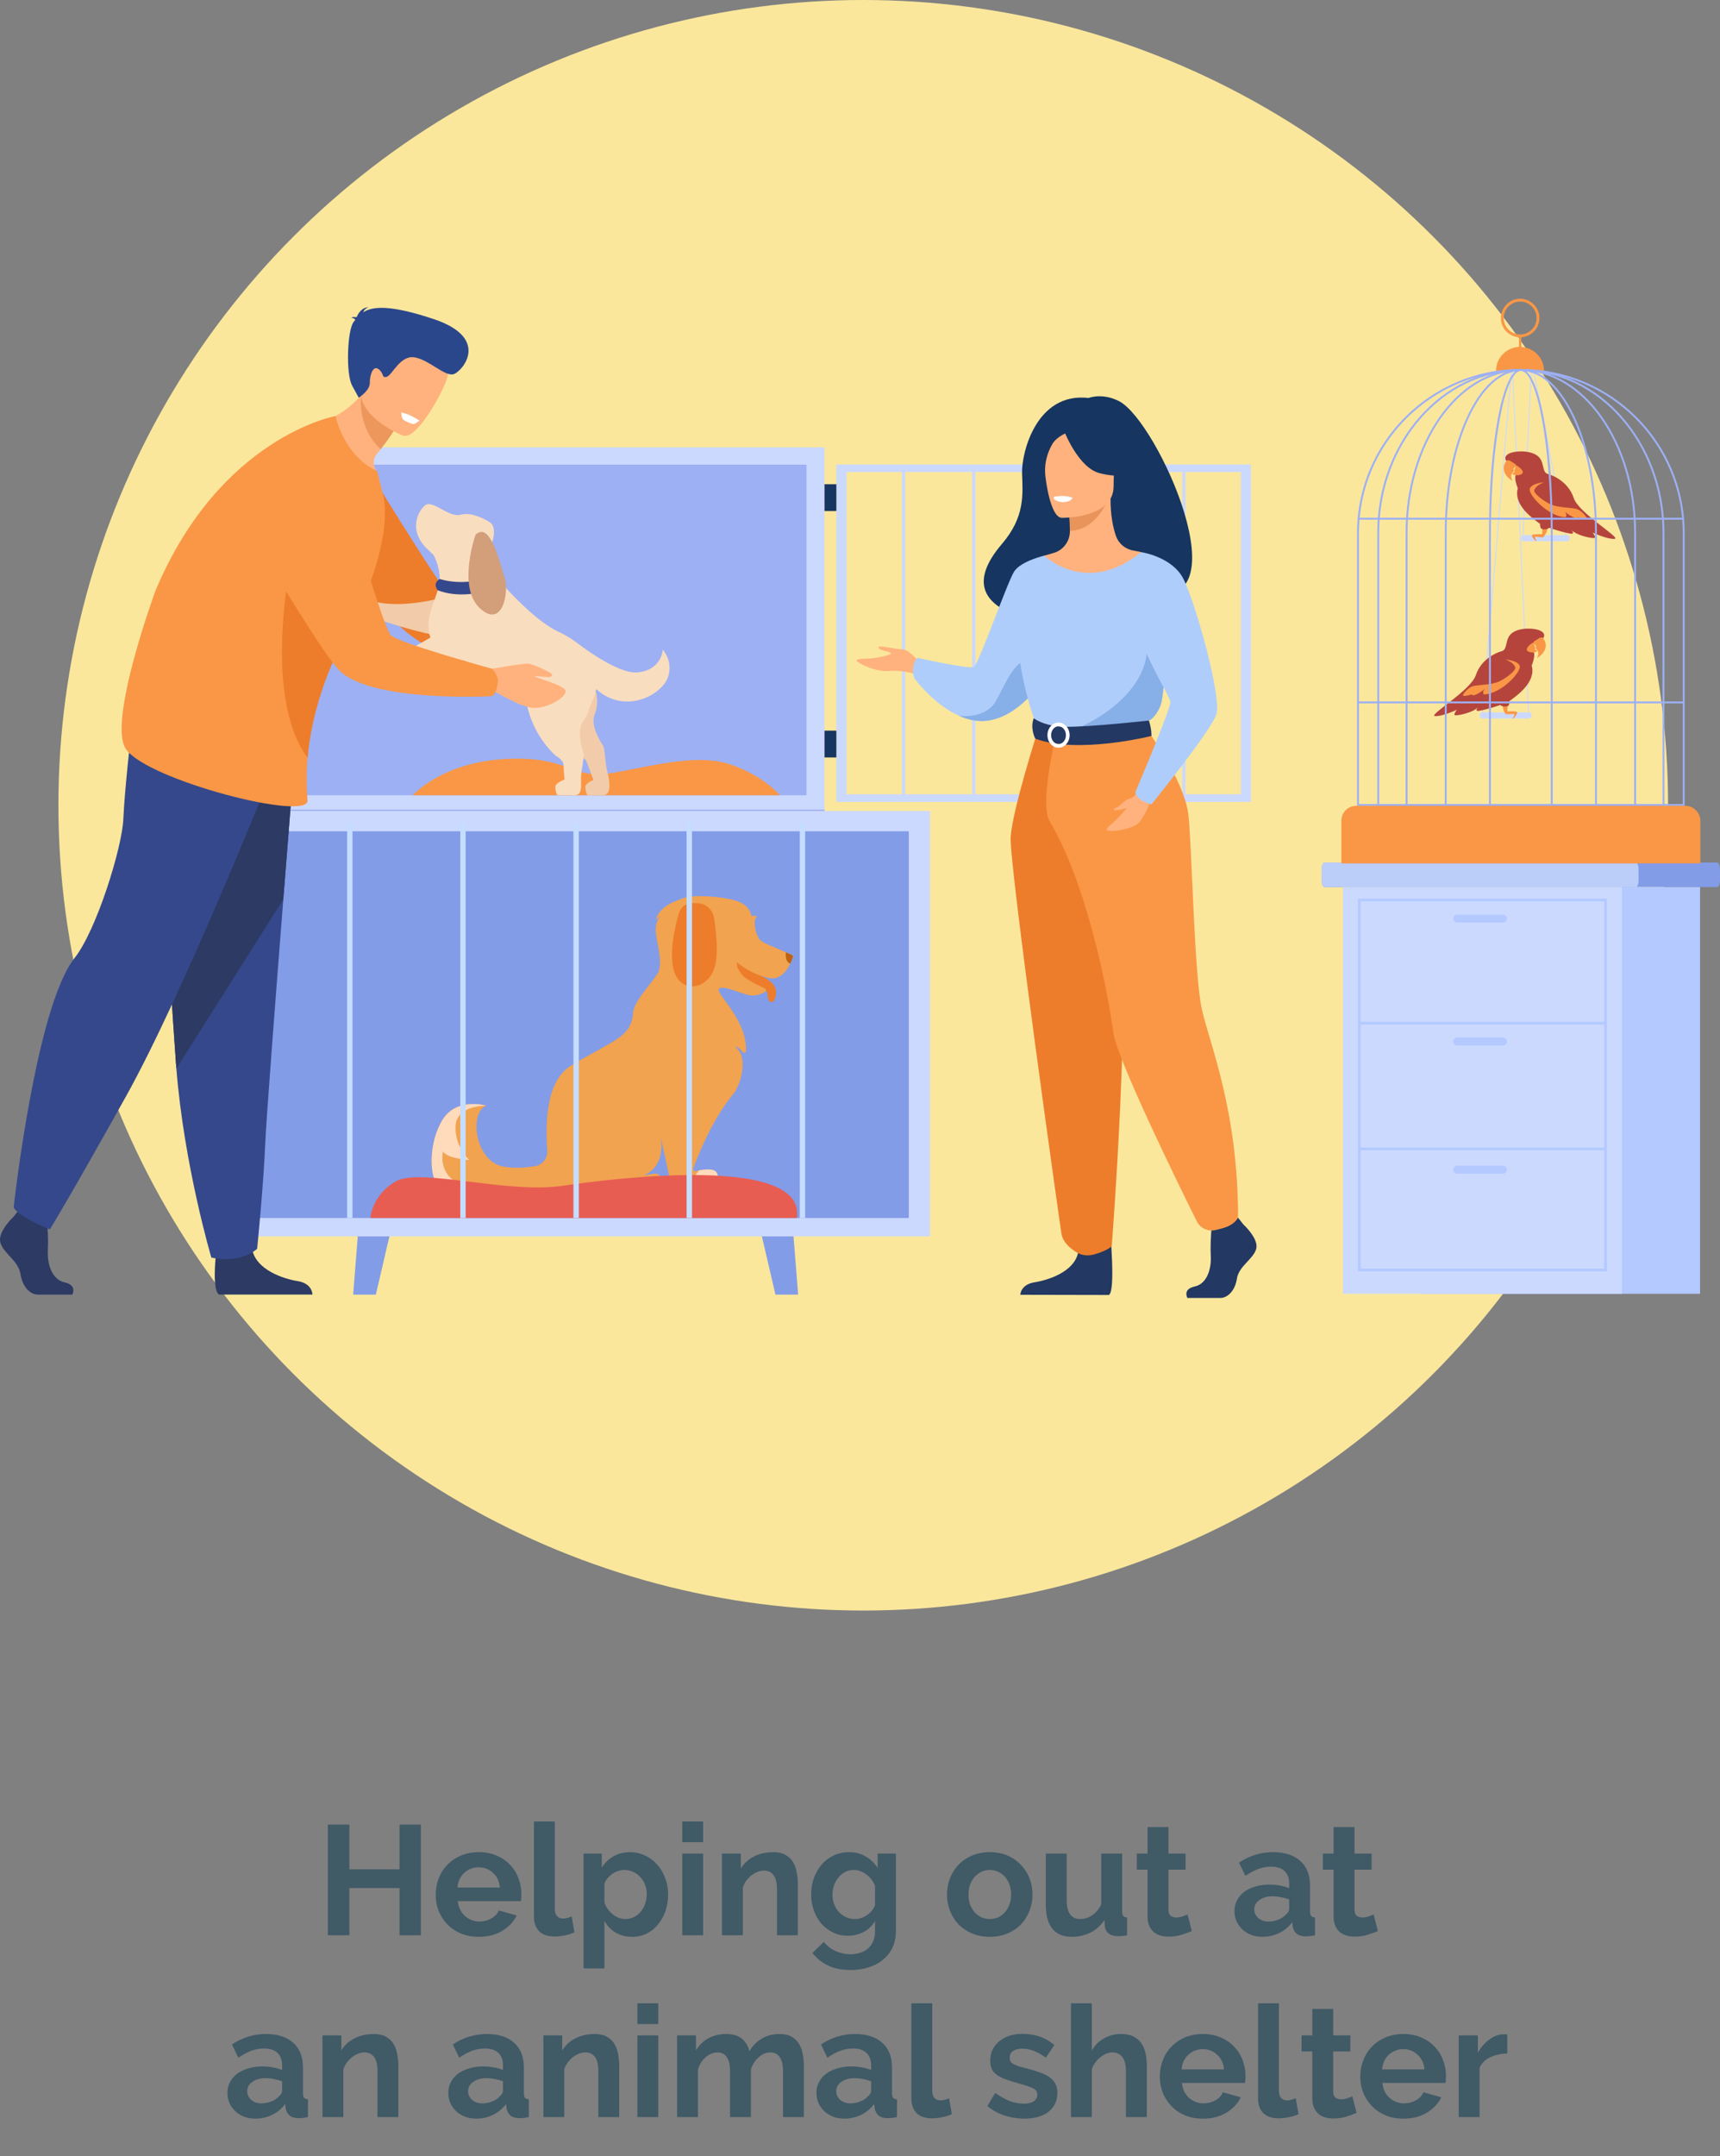 <svg width="265" height="332" viewBox="0 0 265 332" fill="none" xmlns="http://www.w3.org/2000/svg">
<rect x="0" y="0" width="265" height="332" fill="#808080" stroke="none"/>
<circle cx="133" cy="124" r="124" fill="#FAE79C"/>
<path d="M64.842 280.96V298H61.554V290.728H53.826V298H50.514V280.96H53.826V287.848H61.554V280.96H64.842ZM73.753 298.24C72.745 298.24 71.833 298.072 71.017 297.736C70.201 297.384 69.505 296.912 68.929 296.32C68.353 295.728 67.905 295.04 67.585 294.256C67.281 293.472 67.129 292.648 67.129 291.784C67.129 290.888 67.281 290.048 67.585 289.264C67.889 288.464 68.329 287.768 68.905 287.176C69.481 286.568 70.177 286.088 70.993 285.736C71.825 285.384 72.753 285.208 73.777 285.208C74.801 285.208 75.713 285.384 76.513 285.736C77.329 286.088 78.017 286.56 78.577 287.152C79.153 287.744 79.585 288.432 79.873 289.216C80.177 290 80.329 290.816 80.329 291.664C80.329 291.872 80.321 292.072 80.305 292.264C80.305 292.456 80.289 292.616 80.257 292.744H70.537C70.585 293.24 70.705 293.68 70.897 294.064C71.089 294.448 71.337 294.776 71.641 295.048C71.945 295.32 72.289 295.528 72.673 295.672C73.057 295.816 73.457 295.888 73.873 295.888C74.513 295.888 75.113 295.736 75.673 295.432C76.249 295.112 76.641 294.696 76.849 294.184L79.609 294.952C79.145 295.912 78.401 296.704 77.377 297.328C76.369 297.936 75.161 298.24 73.753 298.24ZM77.017 290.656C76.937 289.712 76.585 288.96 75.961 288.4C75.353 287.824 74.609 287.536 73.729 287.536C73.297 287.536 72.889 287.616 72.505 287.776C72.137 287.92 71.809 288.128 71.521 288.4C71.233 288.672 70.993 289 70.801 289.384C70.625 289.768 70.521 290.192 70.489 290.656H77.017ZM82.264 280.48H85.48V293.968C85.48 294.432 85.592 294.792 85.816 295.048C86.04 295.304 86.36 295.432 86.776 295.432C86.968 295.432 87.176 295.4 87.4 295.336C87.64 295.272 87.864 295.192 88.072 295.096L88.504 297.544C88.072 297.752 87.568 297.912 86.992 298.024C86.416 298.136 85.896 298.192 85.432 298.192C84.424 298.192 83.64 297.928 83.08 297.4C82.536 296.856 82.264 296.088 82.264 295.096V280.48ZM97.441 298.24C96.449 298.24 95.585 298.024 94.849 297.592C94.113 297.144 93.537 296.544 93.121 295.792V303.112H89.905V285.424H92.713V287.584C93.177 286.848 93.777 286.272 94.513 285.856C95.249 285.424 96.097 285.208 97.057 285.208C97.905 285.208 98.689 285.384 99.409 285.736C100.129 286.072 100.745 286.536 101.257 287.128C101.785 287.704 102.193 288.392 102.481 289.192C102.785 289.976 102.937 290.808 102.937 291.688C102.937 292.6 102.801 293.456 102.529 294.256C102.257 295.056 101.873 295.752 101.377 296.344C100.897 296.936 100.321 297.4 99.649 297.736C98.977 298.072 98.241 298.24 97.441 298.24ZM96.361 295.504C96.841 295.504 97.281 295.4 97.681 295.192C98.097 294.984 98.449 294.704 98.737 294.352C99.025 294 99.249 293.592 99.409 293.128C99.569 292.664 99.649 292.184 99.649 291.688C99.649 291.16 99.561 290.672 99.385 290.224C99.209 289.76 98.961 289.36 98.641 289.024C98.337 288.688 97.969 288.424 97.537 288.232C97.121 288.04 96.665 287.944 96.169 287.944C95.865 287.944 95.553 288 95.233 288.112C94.913 288.208 94.617 288.352 94.345 288.544C94.073 288.736 93.825 288.96 93.601 289.216C93.393 289.472 93.233 289.752 93.121 290.056V293.008C93.409 293.728 93.849 294.328 94.441 294.808C95.033 295.272 95.673 295.504 96.361 295.504ZM105.116 298V285.424H108.332V298H105.116ZM105.116 283.672V280.48H108.332V283.672H105.116ZM122.922 298H119.706V290.944C119.706 289.936 119.53 289.2 119.178 288.736C118.826 288.272 118.338 288.04 117.714 288.04C117.394 288.04 117.066 288.104 116.73 288.232C116.394 288.36 116.074 288.544 115.77 288.784C115.482 289.008 115.218 289.28 114.978 289.6C114.738 289.92 114.562 290.272 114.45 290.656V298H111.234V285.424H114.138V287.752C114.602 286.952 115.274 286.328 116.154 285.88C117.034 285.432 118.026 285.208 119.13 285.208C119.914 285.208 120.554 285.352 121.05 285.64C121.546 285.928 121.93 286.304 122.202 286.768C122.474 287.232 122.658 287.76 122.754 288.352C122.866 288.944 122.922 289.544 122.922 290.152V298ZM130.638 298.072C129.79 298.072 129.022 297.904 128.334 297.568C127.646 297.232 127.046 296.776 126.534 296.2C126.038 295.608 125.654 294.928 125.382 294.16C125.11 293.392 124.974 292.576 124.974 291.712C124.974 290.8 125.118 289.952 125.406 289.168C125.694 288.384 126.094 287.696 126.606 287.104C127.118 286.512 127.734 286.048 128.454 285.712C129.174 285.376 129.966 285.208 130.83 285.208C131.806 285.208 132.662 285.432 133.398 285.88C134.134 286.312 134.742 286.896 135.222 287.632V285.424H138.03V297.4C138.03 298.328 137.854 299.16 137.502 299.896C137.15 300.632 136.662 301.256 136.038 301.768C135.43 302.28 134.694 302.672 133.83 302.944C132.982 303.216 132.054 303.352 131.046 303.352C129.67 303.352 128.51 303.12 127.566 302.656C126.638 302.208 125.838 301.568 125.166 300.736L126.918 299.032C127.398 299.624 127.998 300.088 128.718 300.424C129.454 300.76 130.23 300.928 131.046 300.928C131.542 300.928 132.014 300.856 132.462 300.712C132.926 300.584 133.334 300.376 133.686 300.088C134.038 299.8 134.31 299.432 134.502 298.984C134.71 298.536 134.814 298.008 134.814 297.4V295.816C134.398 296.536 133.814 297.096 133.062 297.496C132.31 297.88 131.502 298.072 130.638 298.072ZM131.718 295.504C132.07 295.504 132.406 295.448 132.726 295.336C133.046 295.224 133.342 295.072 133.614 294.88C133.886 294.688 134.126 294.464 134.334 294.208C134.542 293.952 134.702 293.68 134.814 293.392V290.392C134.526 289.656 134.07 289.064 133.446 288.616C132.838 288.168 132.198 287.944 131.526 287.944C131.03 287.944 130.582 288.056 130.182 288.28C129.782 288.488 129.438 288.776 129.15 289.144C128.862 289.496 128.638 289.904 128.478 290.368C128.334 290.832 128.262 291.312 128.262 291.808C128.262 292.32 128.35 292.8 128.526 293.248C128.702 293.696 128.942 294.088 129.246 294.424C129.566 294.76 129.934 295.024 130.35 295.216C130.766 295.408 131.222 295.504 131.718 295.504ZM152.502 298.24C151.478 298.24 150.558 298.064 149.742 297.712C148.926 297.36 148.23 296.888 147.654 296.296C147.094 295.688 146.662 294.992 146.358 294.208C146.054 293.424 145.902 292.6 145.902 291.736C145.902 290.856 146.054 290.024 146.358 289.24C146.662 288.456 147.094 287.768 147.654 287.176C148.23 286.568 148.926 286.088 149.742 285.736C150.558 285.384 151.478 285.208 152.502 285.208C153.526 285.208 154.438 285.384 155.238 285.736C156.054 286.088 156.742 286.568 157.302 287.176C157.878 287.768 158.318 288.456 158.622 289.24C158.926 290.024 159.078 290.856 159.078 291.736C159.078 292.6 158.926 293.424 158.622 294.208C158.318 294.992 157.886 295.688 157.326 296.296C156.766 296.888 156.078 297.36 155.262 297.712C154.446 298.064 153.526 298.24 152.502 298.24ZM149.214 291.736C149.214 292.296 149.294 292.808 149.454 293.272C149.63 293.72 149.862 294.112 150.15 294.448C150.454 294.784 150.806 295.048 151.206 295.24C151.606 295.416 152.038 295.504 152.502 295.504C152.966 295.504 153.398 295.416 153.798 295.24C154.198 295.048 154.542 294.784 154.83 294.448C155.134 294.112 155.366 293.712 155.526 293.248C155.702 292.784 155.79 292.272 155.79 291.712C155.79 291.168 155.702 290.664 155.526 290.2C155.366 289.736 155.134 289.336 154.83 289C154.542 288.664 154.198 288.408 153.798 288.232C153.398 288.04 152.966 287.944 152.502 287.944C152.038 287.944 151.606 288.04 151.206 288.232C150.806 288.424 150.454 288.688 150.15 289.024C149.862 289.36 149.63 289.76 149.454 290.224C149.294 290.688 149.214 291.192 149.214 291.736ZM165.089 298.24C163.793 298.24 162.809 297.824 162.137 296.992C161.465 296.16 161.129 294.928 161.129 293.296V285.424H164.345V292.6C164.345 294.536 165.041 295.504 166.433 295.504C167.057 295.504 167.657 295.32 168.233 294.952C168.825 294.568 169.305 293.992 169.673 293.224V285.424H172.889V294.304C172.889 294.64 172.945 294.88 173.057 295.024C173.185 295.168 173.385 295.248 173.657 295.264V298C173.337 298.064 173.065 298.104 172.841 298.12C172.633 298.136 172.441 298.144 172.265 298.144C171.689 298.144 171.217 298.016 170.849 297.76C170.497 297.488 170.289 297.12 170.225 296.656L170.153 295.648C169.593 296.512 168.873 297.16 167.993 297.592C167.113 298.024 166.145 298.24 165.089 298.24ZM183.621 297.352C183.189 297.544 182.661 297.736 182.037 297.928C181.413 298.12 180.757 298.216 180.069 298.216C179.621 298.216 179.197 298.16 178.797 298.048C178.413 297.936 178.069 297.76 177.765 297.52C177.477 297.264 177.245 296.944 177.069 296.56C176.893 296.16 176.805 295.68 176.805 295.12V287.896H175.149V285.424H176.805V281.344H180.021V285.424H182.661V287.896H180.021V294.04C180.021 294.488 180.133 294.808 180.357 295C180.597 295.176 180.885 295.264 181.221 295.264C181.557 295.264 181.885 295.208 182.205 295.096C182.525 294.984 182.781 294.888 182.973 294.808L183.621 297.352ZM194.494 298.24C193.886 298.24 193.318 298.144 192.79 297.952C192.262 297.744 191.806 297.464 191.422 297.112C191.038 296.744 190.734 296.32 190.51 295.84C190.302 295.36 190.198 294.832 190.198 294.256C190.198 293.664 190.326 293.12 190.582 292.624C190.854 292.112 191.222 291.68 191.686 291.328C192.166 290.976 192.734 290.704 193.39 290.512C194.046 290.304 194.766 290.2 195.55 290.2C196.11 290.2 196.654 290.248 197.182 290.344C197.726 290.44 198.206 290.576 198.622 290.752V290.032C198.622 289.2 198.382 288.56 197.902 288.112C197.438 287.664 196.742 287.44 195.814 287.44C195.142 287.44 194.486 287.56 193.846 287.8C193.206 288.04 192.55 288.392 191.878 288.856L190.894 286.816C192.51 285.744 194.254 285.208 196.126 285.208C197.934 285.208 199.334 285.656 200.326 286.552C201.334 287.432 201.838 288.712 201.838 290.392V294.304C201.838 294.64 201.894 294.88 202.006 295.024C202.134 295.168 202.334 295.248 202.606 295.264V298C202.062 298.112 201.59 298.168 201.19 298.168C200.582 298.168 200.11 298.032 199.774 297.76C199.454 297.488 199.254 297.128 199.174 296.68L199.102 295.984C198.542 296.72 197.862 297.28 197.062 297.664C196.262 298.048 195.406 298.24 194.494 298.24ZM195.406 295.888C195.95 295.888 196.462 295.792 196.942 295.6C197.438 295.408 197.822 295.152 198.094 294.832C198.446 294.56 198.622 294.256 198.622 293.92V292.48C198.238 292.336 197.822 292.224 197.374 292.144C196.926 292.048 196.494 292 196.078 292C195.246 292 194.566 292.192 194.038 292.576C193.51 292.944 193.246 293.416 193.246 293.992C193.246 294.536 193.454 294.992 193.87 295.36C194.286 295.712 194.798 295.888 195.406 295.888ZM212.285 297.352C211.853 297.544 211.325 297.736 210.701 297.928C210.077 298.12 209.421 298.216 208.733 298.216C208.285 298.216 207.861 298.16 207.461 298.048C207.077 297.936 206.733 297.76 206.429 297.52C206.141 297.264 205.909 296.944 205.733 296.56C205.557 296.16 205.469 295.68 205.469 295.12V287.896H203.813V285.424H205.469V281.344H208.685V285.424H211.325V287.896H208.685V294.04C208.685 294.488 208.797 294.808 209.021 295C209.261 295.176 209.549 295.264 209.885 295.264C210.221 295.264 210.549 295.208 210.869 295.096C211.189 294.984 211.445 294.888 211.637 294.808L212.285 297.352ZM39.337 326.24C38.729 326.24 38.161 326.144 37.633 325.952C37.105 325.744 36.649 325.464 36.265 325.112C35.881 324.744 35.577 324.32 35.353 323.84C35.145 323.36 35.041 322.832 35.041 322.256C35.041 321.664 35.169 321.12 35.425 320.624C35.697 320.112 36.065 319.68 36.529 319.328C37.009 318.976 37.577 318.704 38.233 318.512C38.889 318.304 39.609 318.2 40.393 318.2C40.953 318.2 41.497 318.248 42.025 318.344C42.569 318.44 43.049 318.576 43.465 318.752V318.032C43.465 317.2 43.225 316.56 42.745 316.112C42.281 315.664 41.585 315.44 40.657 315.44C39.985 315.44 39.329 315.56 38.689 315.8C38.049 316.04 37.393 316.392 36.721 316.856L35.737 314.816C37.353 313.744 39.097 313.208 40.969 313.208C42.777 313.208 44.177 313.656 45.169 314.552C46.177 315.432 46.681 316.712 46.681 318.392V322.304C46.681 322.64 46.737 322.88 46.849 323.024C46.977 323.168 47.177 323.248 47.449 323.264V326C46.905 326.112 46.433 326.168 46.033 326.168C45.425 326.168 44.953 326.032 44.617 325.76C44.297 325.488 44.097 325.128 44.017 324.68L43.945 323.984C43.385 324.72 42.705 325.28 41.905 325.664C41.105 326.048 40.249 326.24 39.337 326.24ZM40.249 323.888C40.793 323.888 41.305 323.792 41.785 323.6C42.281 323.408 42.665 323.152 42.937 322.832C43.289 322.56 43.465 322.256 43.465 321.92V320.48C43.081 320.336 42.665 320.224 42.217 320.144C41.769 320.048 41.337 320 40.921 320C40.089 320 39.409 320.192 38.881 320.576C38.353 320.944 38.089 321.416 38.089 321.992C38.089 322.536 38.297 322.992 38.713 323.36C39.129 323.712 39.641 323.888 40.249 323.888ZM61.375 326H58.159V318.944C58.159 317.936 57.983 317.2 57.631 316.736C57.279 316.272 56.791 316.04 56.167 316.04C55.847 316.04 55.519 316.104 55.183 316.232C54.847 316.36 54.527 316.544 54.223 316.784C53.935 317.008 53.671 317.28 53.431 317.6C53.191 317.92 53.015 318.272 52.903 318.656V326H49.687V313.424H52.591V315.752C53.055 314.952 53.727 314.328 54.607 313.88C55.487 313.432 56.479 313.208 57.583 313.208C58.367 313.208 59.007 313.352 59.503 313.64C59.999 313.928 60.383 314.304 60.655 314.768C60.927 315.232 61.111 315.76 61.207 316.352C61.319 316.944 61.375 317.544 61.375 318.152V326ZM73.369 326.24C72.761 326.24 72.193 326.144 71.665 325.952C71.137 325.744 70.681 325.464 70.297 325.112C69.913 324.744 69.609 324.32 69.385 323.84C69.177 323.36 69.073 322.832 69.073 322.256C69.073 321.664 69.201 321.12 69.457 320.624C69.729 320.112 70.097 319.68 70.561 319.328C71.041 318.976 71.609 318.704 72.265 318.512C72.921 318.304 73.641 318.2 74.425 318.2C74.985 318.2 75.529 318.248 76.057 318.344C76.601 318.44 77.081 318.576 77.497 318.752V318.032C77.497 317.2 77.257 316.56 76.777 316.112C76.313 315.664 75.617 315.44 74.689 315.44C74.017 315.44 73.361 315.56 72.721 315.8C72.081 316.04 71.425 316.392 70.753 316.856L69.769 314.816C71.385 313.744 73.129 313.208 75.001 313.208C76.809 313.208 78.209 313.656 79.201 314.552C80.209 315.432 80.713 316.712 80.713 318.392V322.304C80.713 322.64 80.769 322.88 80.881 323.024C81.009 323.168 81.209 323.248 81.481 323.264V326C80.937 326.112 80.465 326.168 80.065 326.168C79.457 326.168 78.985 326.032 78.649 325.76C78.329 325.488 78.129 325.128 78.049 324.68L77.977 323.984C77.417 324.72 76.737 325.28 75.937 325.664C75.137 326.048 74.281 326.24 73.369 326.24ZM74.281 323.888C74.825 323.888 75.337 323.792 75.817 323.6C76.313 323.408 76.697 323.152 76.969 322.832C77.321 322.56 77.497 322.256 77.497 321.92V320.48C77.113 320.336 76.697 320.224 76.249 320.144C75.801 320.048 75.369 320 74.953 320C74.121 320 73.441 320.192 72.913 320.576C72.385 320.944 72.121 321.416 72.121 321.992C72.121 322.536 72.329 322.992 72.745 323.36C73.161 323.712 73.673 323.888 74.281 323.888ZM95.406 326H92.19V318.944C92.19 317.936 92.014 317.2 91.662 316.736C91.31 316.272 90.822 316.04 90.198 316.04C89.878 316.04 89.55 316.104 89.214 316.232C88.878 316.36 88.558 316.544 88.254 316.784C87.966 317.008 87.702 317.28 87.462 317.6C87.222 317.92 87.046 318.272 86.934 318.656V326H83.718V313.424H86.622V315.752C87.086 314.952 87.758 314.328 88.638 313.88C89.518 313.432 90.51 313.208 91.614 313.208C92.398 313.208 93.038 313.352 93.534 313.64C94.03 313.928 94.414 314.304 94.686 314.768C94.958 315.232 95.142 315.76 95.238 316.352C95.35 316.944 95.406 317.544 95.406 318.152V326ZM98.202 326V313.424H101.418V326H98.202ZM98.202 311.672V308.48H101.418V311.672H98.202ZM123.855 326H120.639V318.944C120.639 317.936 120.463 317.2 120.111 316.736C119.775 316.272 119.303 316.04 118.695 316.04C118.055 316.04 117.455 316.288 116.895 316.784C116.335 317.264 115.935 317.896 115.695 318.68V326H112.479V318.944C112.479 317.936 112.303 317.2 111.951 316.736C111.615 316.272 111.143 316.04 110.535 316.04C109.911 316.04 109.311 316.28 108.735 316.76C108.175 317.24 107.775 317.872 107.535 318.656V326H104.319V313.424H107.223V315.752C107.687 314.936 108.319 314.312 109.119 313.88C109.935 313.432 110.863 313.208 111.903 313.208C112.959 313.208 113.775 313.464 114.351 313.976C114.927 314.488 115.295 315.12 115.455 315.872C115.967 315.008 116.615 314.352 117.399 313.904C118.183 313.44 119.079 313.208 120.087 313.208C120.855 313.208 121.487 313.352 121.983 313.64C122.479 313.928 122.863 314.304 123.135 314.768C123.407 315.232 123.591 315.76 123.687 316.352C123.799 316.944 123.855 317.544 123.855 318.152V326ZM130.087 326.24C129.479 326.24 128.911 326.144 128.383 325.952C127.855 325.744 127.399 325.464 127.015 325.112C126.631 324.744 126.327 324.32 126.103 323.84C125.895 323.36 125.791 322.832 125.791 322.256C125.791 321.664 125.919 321.12 126.175 320.624C126.447 320.112 126.815 319.68 127.279 319.328C127.759 318.976 128.327 318.704 128.983 318.512C129.639 318.304 130.359 318.2 131.143 318.2C131.703 318.2 132.247 318.248 132.775 318.344C133.319 318.44 133.799 318.576 134.215 318.752V318.032C134.215 317.2 133.975 316.56 133.495 316.112C133.031 315.664 132.335 315.44 131.407 315.44C130.735 315.44 130.079 315.56 129.439 315.8C128.799 316.04 128.143 316.392 127.471 316.856L126.487 314.816C128.103 313.744 129.847 313.208 131.719 313.208C133.527 313.208 134.927 313.656 135.919 314.552C136.927 315.432 137.431 316.712 137.431 318.392V322.304C137.431 322.64 137.487 322.88 137.599 323.024C137.727 323.168 137.927 323.248 138.199 323.264V326C137.655 326.112 137.183 326.168 136.783 326.168C136.175 326.168 135.703 326.032 135.367 325.76C135.047 325.488 134.847 325.128 134.767 324.68L134.695 323.984C134.135 324.72 133.455 325.28 132.655 325.664C131.855 326.048 130.999 326.24 130.087 326.24ZM130.999 323.888C131.543 323.888 132.055 323.792 132.535 323.6C133.031 323.408 133.415 323.152 133.687 322.832C134.039 322.56 134.215 322.256 134.215 321.92V320.48C133.831 320.336 133.415 320.224 132.967 320.144C132.519 320.048 132.087 320 131.671 320C130.839 320 130.159 320.192 129.631 320.576C129.103 320.944 128.839 321.416 128.839 321.992C128.839 322.536 129.047 322.992 129.463 323.36C129.879 323.712 130.391 323.888 130.999 323.888ZM140.413 308.48H143.629V321.968C143.629 322.432 143.741 322.792 143.965 323.048C144.189 323.304 144.509 323.432 144.925 323.432C145.117 323.432 145.325 323.4 145.549 323.336C145.789 323.272 146.013 323.192 146.221 323.096L146.653 325.544C146.221 325.752 145.717 325.912 145.141 326.024C144.565 326.136 144.045 326.192 143.581 326.192C142.573 326.192 141.789 325.928 141.229 325.4C140.685 324.856 140.413 324.088 140.413 323.096V308.48ZM157.821 326.24C156.765 326.24 155.733 326.072 154.725 325.736C153.717 325.4 152.853 324.92 152.133 324.296L153.333 322.28C154.101 322.824 154.845 323.24 155.565 323.528C156.301 323.8 157.029 323.936 157.749 323.936C158.389 323.936 158.893 323.816 159.261 323.576C159.629 323.336 159.813 322.992 159.813 322.544C159.813 322.096 159.597 321.768 159.165 321.56C158.733 321.352 158.029 321.112 157.053 320.84C156.237 320.616 155.541 320.4 154.965 320.192C154.389 319.984 153.925 319.752 153.573 319.496C153.221 319.224 152.965 318.92 152.805 318.584C152.645 318.232 152.565 317.816 152.565 317.336C152.565 316.696 152.685 316.12 152.925 315.608C153.181 315.096 153.533 314.664 153.981 314.312C154.429 313.944 154.949 313.664 155.541 313.472C156.149 313.28 156.805 313.184 157.509 313.184C158.453 313.184 159.333 313.32 160.149 313.592C160.981 313.864 161.741 314.304 162.429 314.912L161.133 316.856C160.493 316.376 159.869 316.024 159.261 315.8C158.669 315.576 158.077 315.464 157.485 315.464C156.941 315.464 156.485 315.576 156.117 315.8C155.749 316.024 155.565 316.384 155.565 316.88C155.565 317.104 155.605 317.288 155.685 317.432C155.781 317.576 155.925 317.704 156.117 317.816C156.309 317.928 156.557 318.04 156.861 318.152C157.181 318.248 157.573 318.352 158.037 318.464C158.901 318.688 159.637 318.912 160.245 319.136C160.869 319.36 161.373 319.616 161.757 319.904C162.157 320.192 162.445 320.528 162.621 320.912C162.813 321.28 162.909 321.728 162.909 322.256C162.909 323.488 162.453 324.464 161.541 325.184C160.629 325.888 159.389 326.24 157.821 326.24ZM176.687 326H173.471V318.944C173.471 317.952 173.287 317.224 172.919 316.76C172.551 316.28 172.031 316.04 171.359 316.04C171.071 316.04 170.767 316.104 170.447 316.232C170.127 316.36 169.823 316.544 169.535 316.784C169.247 317.008 168.983 317.28 168.743 317.6C168.503 317.92 168.327 318.272 168.215 318.656V326H164.999V308.48H168.215V315.752C168.679 314.936 169.303 314.312 170.087 313.88C170.887 313.432 171.767 313.208 172.727 313.208C173.543 313.208 174.207 313.352 174.719 313.64C175.231 313.912 175.631 314.28 175.919 314.744C176.207 315.208 176.407 315.736 176.519 316.328C176.631 316.92 176.687 317.528 176.687 318.152V326ZM185.316 326.24C184.308 326.24 183.396 326.072 182.58 325.736C181.764 325.384 181.068 324.912 180.492 324.32C179.916 323.728 179.468 323.04 179.148 322.256C178.844 321.472 178.692 320.648 178.692 319.784C178.692 318.888 178.844 318.048 179.148 317.264C179.452 316.464 179.892 315.768 180.468 315.176C181.044 314.568 181.74 314.088 182.556 313.736C183.388 313.384 184.316 313.208 185.34 313.208C186.364 313.208 187.276 313.384 188.076 313.736C188.892 314.088 189.58 314.56 190.14 315.152C190.716 315.744 191.148 316.432 191.436 317.216C191.74 318 191.892 318.816 191.892 319.664C191.892 319.872 191.884 320.072 191.868 320.264C191.868 320.456 191.852 320.616 191.82 320.744H182.1C182.148 321.24 182.268 321.68 182.46 322.064C182.652 322.448 182.9 322.776 183.204 323.048C183.508 323.32 183.852 323.528 184.236 323.672C184.62 323.816 185.02 323.888 185.436 323.888C186.076 323.888 186.676 323.736 187.236 323.432C187.812 323.112 188.204 322.696 188.412 322.184L191.172 322.952C190.708 323.912 189.964 324.704 188.94 325.328C187.932 325.936 186.724 326.24 185.316 326.24ZM188.58 318.656C188.5 317.712 188.148 316.96 187.524 316.4C186.916 315.824 186.172 315.536 185.292 315.536C184.86 315.536 184.452 315.616 184.068 315.776C183.7 315.92 183.372 316.128 183.084 316.4C182.796 316.672 182.556 317 182.364 317.384C182.188 317.768 182.084 318.192 182.052 318.656H188.58ZM193.827 308.48H197.043V321.968C197.043 322.432 197.155 322.792 197.379 323.048C197.603 323.304 197.923 323.432 198.339 323.432C198.531 323.432 198.739 323.4 198.963 323.336C199.203 323.272 199.427 323.192 199.635 323.096L200.067 325.544C199.635 325.752 199.131 325.912 198.555 326.024C197.979 326.136 197.459 326.192 196.995 326.192C195.987 326.192 195.203 325.928 194.643 325.4C194.099 324.856 193.827 324.088 193.827 323.096V308.48ZM209.004 325.352C208.572 325.544 208.044 325.736 207.42 325.928C206.796 326.12 206.14 326.216 205.452 326.216C205.004 326.216 204.58 326.16 204.18 326.048C203.796 325.936 203.452 325.76 203.148 325.52C202.86 325.264 202.628 324.944 202.452 324.56C202.276 324.16 202.188 323.68 202.188 323.12V315.896H200.532V313.424H202.188V309.344H205.404V313.424H208.044V315.896H205.404V322.04C205.404 322.488 205.516 322.808 205.74 323C205.98 323.176 206.268 323.264 206.604 323.264C206.94 323.264 207.268 323.208 207.588 323.096C207.908 322.984 208.164 322.888 208.356 322.808L209.004 325.352ZM216.206 326.24C215.198 326.24 214.286 326.072 213.47 325.736C212.654 325.384 211.958 324.912 211.382 324.32C210.806 323.728 210.358 323.04 210.038 322.256C209.734 321.472 209.582 320.648 209.582 319.784C209.582 318.888 209.734 318.048 210.038 317.264C210.342 316.464 210.782 315.768 211.358 315.176C211.934 314.568 212.63 314.088 213.446 313.736C214.278 313.384 215.206 313.208 216.23 313.208C217.254 313.208 218.166 313.384 218.966 313.736C219.782 314.088 220.47 314.56 221.03 315.152C221.606 315.744 222.038 316.432 222.326 317.216C222.63 318 222.782 318.816 222.782 319.664C222.782 319.872 222.774 320.072 222.758 320.264C222.758 320.456 222.742 320.616 222.71 320.744H212.99C213.038 321.24 213.158 321.68 213.35 322.064C213.542 322.448 213.79 322.776 214.094 323.048C214.398 323.32 214.742 323.528 215.126 323.672C215.51 323.816 215.91 323.888 216.326 323.888C216.966 323.888 217.566 323.736 218.126 323.432C218.702 323.112 219.094 322.696 219.302 322.184L222.062 322.952C221.598 323.912 220.854 324.704 219.83 325.328C218.822 325.936 217.614 326.24 216.206 326.24ZM219.47 318.656C219.39 317.712 219.038 316.96 218.414 316.4C217.806 315.824 217.062 315.536 216.182 315.536C215.75 315.536 215.342 315.616 214.958 315.776C214.59 315.92 214.262 316.128 213.974 316.4C213.686 316.672 213.446 317 213.254 317.384C213.078 317.768 212.974 318.192 212.942 318.656H219.47ZM232.229 316.208C231.253 316.224 230.381 316.416 229.613 316.784C228.845 317.136 228.293 317.672 227.957 318.392V326H224.741V313.424H227.693V316.112C227.917 315.68 228.181 315.296 228.485 314.96C228.789 314.608 229.117 314.304 229.469 314.048C229.821 313.792 230.173 313.6 230.525 313.472C230.893 313.328 231.245 313.256 231.581 313.256C231.757 313.256 231.885 313.256 231.965 313.256C232.061 313.256 232.149 313.264 232.229 313.28V316.208Z" fill="#405A66"/>
<g clip-path="url(#clip0_180_3722)">
<path d="M203.635 133.879V135.538C203.635 136.119 203.823 136.593 204.053 136.593H264.581C264.811 136.593 264.999 136.119 264.999 135.538V133.879C264.999 133.299 264.811 132.824 264.581 132.824H204.053C203.823 132.824 203.635 133.299 203.635 133.879Z" fill="#829CE8"/>
<path d="M203.635 133.879V135.538C203.635 136.119 203.808 136.593 204.018 136.593H252.072C252.282 136.593 252.455 136.119 252.455 135.538V133.879C252.455 133.299 252.282 132.824 252.072 132.824H204.018C203.808 132.824 203.635 133.299 203.635 133.879Z" fill="#BBCDF9"/>
<path d="M218.957 199.227H261.928V136.593H218.957V199.227Z" fill="#B3C9FF"/>
<path d="M206.913 199.227H249.885V136.593H206.913V199.227Z" fill="#CCD9FF"/>
<path d="M209.222 138.363H247.575V195.769H209.222V138.363ZM247.161 138.777H209.636V195.355H247.161V138.777Z" fill="#B3C9FF"/>
<path d="M247.369 157.353H209.429V157.768H247.369V157.353Z" fill="#B3C9FF"/>
<path d="M247.369 176.713H209.429V177.128H247.369V176.713Z" fill="#B3C9FF"/>
<path d="M224.511 142.065H231.552C231.894 142.065 232.173 141.785 232.173 141.444C232.173 141.102 231.893 140.823 231.552 140.823H224.511C224.169 140.823 223.891 141.103 223.891 141.444C223.891 141.786 224.171 142.065 224.511 142.065Z" fill="#B3C9FF"/>
<path d="M224.511 160.997H231.552C231.894 160.997 232.173 160.717 232.173 160.376C232.173 160.034 231.893 159.755 231.552 159.755H224.511C224.169 159.755 223.891 160.035 223.891 160.376C223.891 160.718 224.171 160.997 224.511 160.997Z" fill="#B3C9FF"/>
<path d="M224.511 180.733H231.552C231.894 180.733 232.173 180.453 232.173 180.113C232.173 179.771 231.893 179.492 231.552 179.492H224.511C224.169 179.492 223.891 179.772 223.891 180.113C223.891 180.455 224.171 180.733 224.511 180.733Z" fill="#B3C9FF"/>
<path d="M46.377 68.886H127.035V124.886H33.44V81.824C33.44 74.684 39.236 68.888 46.376 68.888L46.377 68.886Z" fill="#CCD9FF"/>
<path d="M43.191 71.55H124.258V122.468H35.7V79.041C35.7 74.907 39.057 71.55 43.191 71.55Z" fill="#9DB0F4"/>
<path d="M143.292 124.885H32.955V190.384H143.292V124.885Z" fill="#CCD9FF"/>
<path d="M140.02 128.002H35.619V187.557H140.02V128.002Z" fill="#829CE8"/>
<path d="M57.907 199.348H54.411L55.123 190.385H59.995L57.907 199.348Z" fill="#829CE8"/>
<path d="M119.473 199.348H122.967L122.257 190.385H117.385L119.473 199.348Z" fill="#829CE8"/>
<path d="M116.006 149.694C117.072 150.242 118.836 150.738 119.46 152.143C119.68 152.641 119.561 154.387 118.814 154.285C118.403 154.23 118.284 153.676 118.26 153.192C118.238 152.709 117.942 152.283 117.505 152.081L112.638 149.945L113.555 148.062C113.555 148.062 115.54 149.454 116.007 149.696L116.006 149.694Z" fill="#ED7D2B"/>
<path d="M67.756 183.055H97.226C97.226 183.406 102.528 183.055 102.528 183.055C102.528 183.055 102.155 181.242 101.271 180.731C101.07 180.616 99.599 180.967 99.237 180.951C99.39 180.856 102.509 179.888 101.81 175.118L103.475 182.809C103.498 182.951 103.621 183.054 103.763 183.054H110.287C110.429 183.054 110.549 182.953 110.575 182.816C110.673 182.297 110.834 181.065 110.32 180.437C109.915 179.944 108.638 180.054 107.711 180.216C107.502 180.251 107.312 180.29 107.152 180.325C106.938 180.371 106.749 180.175 106.807 179.963C106.807 179.963 107.292 178.538 108.176 176.559C109.059 174.579 110.34 172.043 111.934 169.82C112.254 169.375 112.585 168.943 112.927 168.53C114.161 167.047 114.996 163.484 113.917 161.909C113.775 161.703 113.14 161.023 113.369 161.124C113.839 161.331 114.178 161.674 114.411 161.993C114.573 162.216 114.928 162.106 114.938 161.829C115.067 158.112 112.261 154.936 111.159 153.317C110.8 152.789 110.623 152.426 110.787 152.263C111.495 151.559 114.623 153.343 116.035 153.293C116.872 153.264 117.506 152.968 117.885 152.735C117.971 152.682 118.016 152.596 118.023 152.509C118.031 152.399 117.978 152.286 117.866 152.227C117.053 151.806 115.826 151.288 114.857 150.588C114.37 150.237 113.933 149.619 113.679 149.082C113.486 148.673 113.552 148.174 113.552 148.174C114.647 149.109 116.093 149.881 117.328 150.302C118.151 150.582 118.881 150.707 119.353 150.624C120.569 150.406 121.334 149.29 121.766 148.382C121.953 147.985 122.077 147.63 122.147 147.404C122.191 147.263 122.122 147.112 121.987 147.052C121.789 146.963 121.476 146.822 121.093 146.645C119.313 145.826 117.339 145.178 116.986 144.612C116.864 144.418 116.754 144.203 116.643 143.973C116.643 143.973 116.643 143.973 116.643 143.97C116.114 142.869 115.602 141.416 114.121 140.243C111.823 138.422 109.48 138.075 108.503 138.013C108.203 137.993 108.032 138.001 108.029 138.001C106.505 137.94 105.374 138.166 104.532 138.604C101.266 140.302 102.329 145.184 101.645 148.914C101.618 149.059 101.589 149.203 101.556 149.344C101.275 150.577 97.676 153.919 97.534 155.95C97.261 159.825 94.362 160.187 87.952 164.108C84.246 166.376 83.981 172.519 84.315 177.189C84.398 178.345 83.586 179.378 82.442 179.568C80.883 179.827 79.148 179.937 77.55 179.638C73.164 178.822 72.246 171.377 74.898 170.255C74.898 170.255 70.397 168.929 68.211 172.397C66.026 175.865 66.026 181.37 67.76 183.054L67.756 183.055Z" fill="#F1A34F"/>
<path d="M107.424 139.076C108.716 139.076 109.817 140.06 110.023 141.399C110.335 143.429 110.644 146.36 110.253 148.374C109.669 151.38 107.077 152.48 105.413 151.59C102.34 149.944 103.743 143.583 104.598 140.617C104.862 139.702 105.666 139.076 106.576 139.076H107.424Z" fill="#ED7D2B"/>
<path d="M121.767 148.383C121.954 147.987 122.079 147.631 122.149 147.406C122.192 147.264 122.123 147.114 121.989 147.053C121.791 146.964 121.478 146.823 121.095 146.646C121.095 146.646 120.844 148.07 121.766 148.383H121.767Z" fill="#BC6211"/>
<path d="M67.756 183.055H72.941C67.021 181.839 68.261 177.299 68.261 177.299C68.873 178.421 72.29 178.625 72.29 178.625C72.29 178.625 69.996 176.483 70.199 173.323C70.365 170.754 73.362 170.335 74.479 170.268C74.737 170.252 74.894 170.256 74.894 170.256C74.894 170.256 70.393 168.93 68.206 172.398C66.02 175.867 66.02 181.371 67.754 183.055H67.756Z" fill="#FFDABB"/>
<path d="M104.532 138.604C104.532 138.604 101.647 139.365 101.036 141.659C101.036 141.659 101.419 141.287 101.691 141.175C101.691 141.175 100.947 141.808 101.036 143.418C101.124 145.027 102.031 147.589 101.555 149.344L103.367 146.194L104.53 138.606L104.532 138.604Z" fill="#F1A34F"/>
<path d="M116.644 143.973C116.644 143.973 115.812 141.876 116.644 141.094C116.644 141.094 116.065 140.924 115.776 141.094C115.776 141.094 115.674 139.496 113.634 138.783C111.595 138.068 108.501 138.013 108.501 138.013L113.837 141.978L116.642 143.973H116.644Z" fill="#F1A34F"/>
<path d="M106.453 183.055H110.288C110.43 183.055 110.55 182.955 110.576 182.817C110.674 182.298 110.835 181.066 110.321 180.439C109.916 179.945 108.639 180.056 107.712 180.217C106.738 181.273 106.453 183.055 106.453 183.055Z" fill="#FFDABB"/>
<path d="M57.065 187.557C57.065 187.557 57.26 184.06 60.971 181.911C64.683 179.763 78.065 183.865 86.66 182.595C95.255 181.326 124.242 177.844 122.776 187.557H57.063H57.065Z" fill="#E85D52"/>
<path d="M89.18 126.683H88.349V187.557H89.18V126.683Z" fill="#C5DDFF"/>
<path d="M106.614 126.683H105.784V187.557H106.614V126.683Z" fill="#C5DDFF"/>
<path d="M124.049 126.683H123.218V187.557H124.049V126.683Z" fill="#C5DDFF"/>
<path d="M71.745 126.683H70.915V187.557H71.745V126.683Z" fill="#C5DDFF"/>
<path d="M54.312 126.683H53.481V187.557H54.312V126.683Z" fill="#C5DDFF"/>
<path d="M63.596 122.468C63.596 122.468 68.073 117.312 78.105 116.862C88.138 116.412 87.857 120.239 94.827 118.946C101.798 117.653 107.838 116.04 112.79 117.8C117.743 119.557 120.175 122.468 120.175 122.468H63.594H63.596Z" fill="#F99746"/>
<path d="M192.738 123.479H128.857V71.521H192.738V123.479ZM130.42 122.31H191.174V72.69H130.42V122.308V122.31Z" fill="#CCD9FF"/>
<path d="M161.068 71.55H160.554V122.841H161.068V71.55Z" fill="#CCD9FF"/>
<path d="M171.862 71.55H171.348V122.841H171.862V71.55Z" fill="#CCD9FF"/>
<path d="M182.655 71.55H182.141V122.841H182.655V71.55Z" fill="#CCD9FF"/>
<path d="M150.274 71.55H149.76V122.841H150.274V71.55Z" fill="#CCD9FF"/>
<path d="M139.48 71.55H138.966V122.841H139.48V71.55Z" fill="#CCD9FF"/>
<path d="M172.438 61.788C169.818 60.429 167.718 61.283 167.718 61.283C159.7 60.341 157.361 69.692 157.471 72.909C157.578 76.126 157.946 79.581 154.366 83.761C144.023 95.834 165.684 96.367 165.684 96.367C165.868 86.721 177.43 90.241 176.923 91.218C191.745 94.775 178.397 64.879 172.438 61.789V61.788Z" fill="#163560"/>
<path d="M142.024 102.579C142.024 102.579 140.353 100.036 139.007 99.986C137.661 99.936 135.168 99.239 135.367 99.736C135.567 100.234 137.112 100.285 137.263 100.584C137.412 100.883 134.969 101.332 134.271 101.382C133.573 101.432 131.928 101.382 131.977 101.731C132.027 102.079 134.942 103.525 137 103.326C139.057 103.127 141.6 103.924 141.6 103.924L142.024 102.579Z" fill="#FFB27D"/>
<path d="M161.901 102.696C161.901 102.696 161.135 104.214 159.745 105.957C158.069 108.055 155.485 110.479 152.242 110.958C150.693 111.187 149.178 110.854 147.785 110.235C147.781 110.235 147.779 110.235 147.779 110.235C143.84 108.486 140.879 104.465 140.879 104.465C140.184 102.571 141.321 101.287 141.321 101.287C141.321 101.287 149.276 103.076 150.032 102.697C150.79 102.318 155.209 89.588 156.261 87.989C157.313 86.389 160.899 85.559 160.899 85.559L161.9 102.699L161.901 102.696Z" fill="#AFCDFB"/>
<path d="M159.744 105.957C158.068 108.055 155.485 110.479 152.242 110.958C150.692 111.187 149.178 110.854 147.784 110.235C147.939 110.254 151.873 110.74 153.441 107.935C155.04 105.073 156.77 100.528 159.146 102.042C160.171 102.696 160.126 104.322 159.743 105.957H159.744Z" fill="#87AFE8"/>
<path d="M191.577 188.558C191.577 188.558 194.005 190.773 193.531 192.347C193.056 193.922 190.867 194.97 190.571 196.895C190.275 198.819 189.09 199.868 188.026 199.868H182.945C182.945 199.868 182.161 198.514 184.055 198.106C185.948 197.698 186.663 195.437 186.545 193.339C186.427 191.241 186.722 188.444 186.722 188.444L190.748 187.511L191.577 188.561V188.558Z" fill="#233862"/>
<path d="M171.034 189.499C171.034 189.499 171.907 198.882 170.841 199.407L157.204 199.379C157.204 199.379 157.204 197.805 159.395 197.455C161.586 197.105 165.433 195.822 166.084 192.966C166.735 190.109 171.034 189.497 171.034 189.497V189.499Z" fill="#233862"/>
<path d="M180.752 122.179C177.945 115.886 176.228 114.079 176.556 112.126C176.8 110.672 175.814 85.02 175.814 85.02C175.481 84.917 174.812 84.825 174.448 84.744C173.298 84.488 172.344 83.679 171.948 82.57C171.47 81.232 171.091 79.258 171.1 76.781L170.741 76.853L164.696 78.049C164.696 78.049 164.833 79.951 164.837 81.743C164.837 81.758 164.837 81.774 164.837 81.788C164.845 83.344 163.824 84.718 162.328 85.149C161.565 85.37 160.9 85.559 160.9 85.559C160.9 85.559 158.68 91.895 158.258 98.405C157.834 104.915 162.294 107.742 158.225 120.751C154.07 134.038 182.303 125.659 180.753 122.182L180.752 122.179Z" fill="#FFB27D"/>
<path d="M164.696 78.048C164.696 78.048 164.833 79.95 164.837 81.742C168.219 81.647 170.007 78.562 170.739 76.851L164.694 78.048H164.696Z" fill="#E8945B"/>
<path d="M163.565 79.744C163.565 79.744 171.567 79.876 171.573 74.891C171.578 69.907 172.615 66.567 167.506 66.271C162.396 65.977 161.402 67.877 160.995 69.54C160.588 71.203 161.484 79.581 163.565 79.744Z" fill="#FFB27D"/>
<path d="M163.862 66.15C163.862 66.15 166.053 71.998 169.416 72.863C172.778 73.728 174.236 72.827 174.236 72.827C174.236 72.827 171.657 70.779 171.122 67.201C171.122 67.201 165.514 63.367 163.862 66.15Z" fill="#163560"/>
<path d="M164.405 66.624C164.405 66.624 162.781 67.231 162.111 68.416C161.458 69.574 160.9 71.109 161.03 72.992C161.03 72.992 159.379 69.017 161.234 66.769C163.202 64.385 164.405 66.624 164.405 66.624Z" fill="#163560"/>
<path d="M165.308 76.652C165.308 76.652 164.755 77.378 163.65 77.326C162.76 77.283 162.417 76.512 162.417 76.512C162.417 76.512 164.052 76.118 165.306 76.652H165.308Z" fill="#EBF3FA"/>
<path d="M179.662 96.366C179.662 96.366 179.632 100.162 179.428 103.599C179.294 105.879 179.084 108.001 178.756 108.755C177.936 110.649 177.01 110.957 177.01 110.957L169.851 112.712L167.333 113.329L159.395 110.958C159.395 110.958 155.779 100.866 157.231 95.184C158.683 89.502 160.902 85.556 160.902 85.556C160.902 85.556 167.38 91.899 175.815 85.019L179.663 96.367L179.662 96.366Z" fill="#AFCDFB"/>
<path d="M179.428 103.599C179.293 105.879 179.083 108.001 178.756 108.755C177.936 110.649 177.01 110.957 177.01 110.957L169.85 112.712L166.74 111.798C166.74 111.798 177.841 107.052 176.69 98.12L179.427 103.598L179.428 103.599Z" fill="#87AFE8"/>
<path d="M159.899 112.49C159.899 112.49 155.967 124.728 155.715 128.895C155.463 133.061 163.231 188.084 163.543 190.005C163.837 191.814 166.085 192.968 166.085 192.968C166.085 192.968 167.119 193.578 168.593 193.161C170.64 192.583 171.286 191.892 171.286 191.892C171.286 191.892 174.346 152.65 172.452 138.632C170.558 124.614 170.536 112.492 170.536 112.492H159.898L159.899 112.49Z" fill="#ED7D2B"/>
<path d="M176.556 112.126C176.556 112.126 182.553 120.173 183.112 125.613C183.67 131.053 183.989 150.159 185.18 155.462C186.371 160.764 190.748 170.969 190.748 187.51C190.748 187.51 190.293 188.458 188.888 188.963C188.439 189.124 187.837 189.281 187.253 189.414C186.095 189.68 184.906 189.113 184.378 188.049C181.42 182.091 171.994 162.878 171.511 158.889C171.169 156.067 168.193 137.387 161.702 126.425C160.143 123.793 162.658 113.328 162.658 113.328L176.556 112.123V112.126Z" fill="#F99746"/>
<path d="M165.129 76.785C165.129 76.785 164.99 77.373 163.53 77.282C163.53 77.282 162.303 77.207 162.34 76.561C162.34 76.561 163.53 76.101 165.129 76.785Z" fill="white"/>
<path d="M159.27 110.6C159.27 110.6 160.849 111.848 163.984 111.912C167.73 111.987 177.01 110.957 177.01 110.957C177.01 110.957 177.422 112.109 177.406 113.325C177.406 113.325 166.072 116.184 159.504 113.742C159.504 113.742 158.658 112.148 159.27 110.599V110.6Z" fill="#233862"/>
<path d="M163.086 115.14C162.143 115.14 161.377 114.272 161.377 113.205C161.377 112.138 162.143 111.27 163.086 111.27C164.029 111.27 164.795 112.138 164.795 113.205C164.795 114.272 164.029 115.14 163.086 115.14ZM163.086 111.838C162.456 111.838 161.944 112.452 161.944 113.206C161.944 113.96 162.456 114.574 163.086 114.574C163.716 114.574 164.228 113.96 164.228 113.206C164.228 112.452 163.716 111.838 163.086 111.838Z" fill="white"/>
<path d="M175.713 121.099C175.713 121.099 175.033 122.682 174.175 122.916C173.315 123.15 172.665 123.935 172.353 124.165C172.042 124.395 171.483 124.462 171.636 124.708C171.791 124.954 173.342 124.511 173.552 124.433C173.762 124.355 172.308 125.895 171.833 126.372C171.357 126.849 170.29 127.533 170.551 127.851C170.811 128.17 173.831 127.816 175.079 126.997C176.326 126.178 177.455 122.879 177.455 122.879L175.713 121.099Z" fill="#FFB27D"/>
<path d="M175.813 85.019C175.813 85.019 180.457 85.696 182.249 88.993C184.041 92.289 188.312 107.402 187.393 110.042C186.474 112.682 177.406 123.859 177.406 123.859C177.406 123.859 174.927 123.225 174.927 121.961C174.927 121.961 180.412 109.091 180.321 108.085C180.229 107.078 175.177 99.361 175.36 95.871C175.544 92.38 175.815 85.019 175.815 85.019H175.813Z" fill="#AFCDFB"/>
<path d="M128.856 74.564H127.034V78.692H128.856V74.564Z" fill="#163560"/>
<path d="M128.856 112.51H127.034V116.639H128.856V112.51Z" fill="#163560"/>
<path d="M127.035 124.678H22.706V124.885H127.035V124.678Z" fill="#9DB0F4"/>
<path d="M81.046 105.849C81.046 105.849 82.337 112.854 88.892 116.307C88.892 116.307 90.088 116.596 90.357 117.236C90.626 117.876 92.121 122.448 92.927 122.44C94.377 122.425 93.853 119.892 93.508 118.559C93.265 117.62 93.188 115.132 92.891 114.766C92.594 114.4 90.905 111.669 91.609 110.04C92.313 108.412 92.484 104.475 88.454 103.062C84.424 101.649 81.044 105.849 81.044 105.849H81.046Z" fill="#F2CCAA"/>
<path d="M92.319 119.773C92.319 119.773 90.227 120.4 90.198 121.133C90.169 121.866 90.516 122.468 90.516 122.468L93.127 122.44L92.319 119.773Z" fill="#F2CCAA"/>
<path d="M2.107 187.338C2.107 187.338 -0.432 189.69 0.064 191.362C0.559 193.034 2.849 194.148 3.159 196.191C3.468 198.234 4.707 199.348 5.822 199.348H11.135C11.135 199.348 11.955 197.912 9.974 197.477C7.993 197.044 7.247 194.643 7.37 192.415C7.494 190.187 7.183 187.215 7.183 187.215L2.974 186.225L2.108 187.339L2.107 187.338Z" fill="#2C3A64"/>
<path d="M33.246 193.437C33.246 193.437 32.654 198.791 33.769 199.347H48.139C48.139 199.347 48.166 197.646 45.874 197.275C43.584 196.904 39.56 195.542 38.879 192.509C38.197 189.475 33.244 193.437 33.244 193.437H33.246Z" fill="#2C3A64"/>
<path d="M45.285 117.813C45.285 117.813 44.534 127.198 43.649 138.478C42.447 153.802 41.002 172.624 40.86 176.19C40.613 182.382 39.621 192.287 39.621 192.287C39.621 192.287 37.27 194.64 32.563 193.648C32.563 193.648 28.37 179.509 27.172 164.549C27.153 164.304 27.135 164.057 27.116 163.81C26.002 148.581 24.269 116.513 24.269 116.513L45.285 117.813Z" fill="#35488B"/>
<path d="M45.285 117.813C45.285 117.813 44.534 127.198 43.649 138.478L27.172 164.548C27.153 164.303 27.135 164.056 27.116 163.809C26.002 148.58 24.269 116.512 24.269 116.512L45.285 117.811V117.813Z" fill="#2C3A64"/>
<path d="M41.85 118.927C41.85 118.927 28.293 152.914 19.378 168.885C10.464 184.857 7.678 189.314 7.678 189.314C7.678 189.314 2.571 187.271 2.106 185.879C2.106 185.879 5.515 155.044 11.485 147.528C14.858 143.281 18.821 130.535 19.006 126.078C19.192 121.62 20.213 112.799 20.213 112.799L41.849 118.929L41.85 118.927Z" fill="#35488B"/>
<path d="M80.301 102.918C80.301 102.918 84.073 102.837 84.67 103.005C85.268 103.172 87.204 104.496 87.197 104.674C87.189 104.851 87.061 104.972 86.689 104.92C86.318 104.869 85.144 104.466 85.19 104.627C85.236 104.789 88.568 106.188 88.463 106.896C88.357 107.602 86.186 108.51 84.56 108.264C82.934 108.02 80.158 105.499 79.893 105.419C77.636 104.744 80.301 102.919 80.301 102.919V102.918Z" fill="#FFB27D"/>
<path d="M81.653 104.152C82.509 102.613 82.442 102.326 82.442 102.326C82.442 102.326 69.473 91.42 68.301 90.344C67.13 89.267 55.356 70.099 55.356 70.099L39.025 71.163C39.025 71.163 59.179 94.315 62.202 96.984C67.197 101.394 79.933 105.936 79.933 105.936C79.933 105.936 80.981 105.361 81.653 104.153V104.152Z" fill="#ED7D2B"/>
<path d="M47.822 65.422C47.822 65.422 53.353 75.154 58.76 76.425C58.76 76.425 58.595 74.034 57.725 71.942C57.446 71.274 57.572 70.505 58.029 69.944C58.246 69.676 58.451 69.42 58.641 69.177C60.003 67.432 60.65 66.365 60.65 66.365L58.816 61.432L57.57 58.086C56.972 59.171 56.312 60.097 55.625 60.889C52.081 64.964 47.824 65.423 47.824 65.423L47.822 65.422Z" fill="#FFB27D"/>
<path d="M55.625 60.888C55.625 60.888 54.965 65.766 58.643 69.177C60.005 67.432 60.652 66.365 60.652 66.365L58.817 61.432C56.849 60.833 55.627 60.888 55.627 60.888H55.625Z" fill="#ED975D"/>
<path d="M62.108 67.085C62.108 67.085 53.843 63.862 55.929 58.747C58.014 53.631 58.352 49.769 63.718 51.61C69.083 53.451 69.306 55.819 69.026 57.696C68.745 59.573 64.312 67.791 62.109 67.085H62.108Z" fill="#FFB27D"/>
<path d="M19.413 115.367C22.747 120.161 47.674 126.565 47.38 123.247C47.266 121.978 47.114 119.738 47.384 116.703C47.446 115.993 47.534 115.239 47.649 114.442C48.282 110.083 49.787 104.476 53.142 97.988C53.393 97.502 53.656 97.012 53.926 96.515C55.308 94.003 56.485 91.347 57.383 88.75C59.11 83.759 59.806 78.983 58.934 75.861C58.931 75.846 58.121 72.564 58.116 72.549C52.906 70.14 51.692 64.063 51.692 64.063C51.692 64.063 33.914 67.254 23.956 90.951C23.956 90.951 16.512 111.195 19.414 115.367H19.413Z" fill="#F99746"/>
<path d="M47.383 116.703C47.445 115.993 47.533 115.239 47.648 114.442C48.281 110.083 49.786 104.476 53.141 97.988C52.565 94.496 51.77 91.592 50.897 90.284C47.351 84.971 45.287 84.14 45.287 84.14C45.287 84.14 39.97 106.563 47.384 116.703H47.383Z" fill="#ED7D2B"/>
<path d="M54.743 49.244C54.685 49.129 54.517 49.007 54.106 48.882C54.106 48.882 54.491 48.752 54.938 48.851C55.17 48.285 55.735 47.321 56.793 47.314C56.793 47.314 56.187 47.473 55.962 48.08C57.412 47.161 60.098 46.894 66.808 49.129C75.648 52.074 71.232 57.206 69.891 57.617C68.551 58.029 66.085 55.388 63.866 55.027C61.648 54.666 60.447 57.757 59.602 58.013C58.757 58.269 59.237 57.567 58.351 56.861C57.465 56.156 56.956 57.814 56.976 58.977C56.996 60.141 55.269 61.243 55.269 61.243L54.256 59.385C53.243 57.527 53.519 50.782 54.486 49.569C54.571 49.462 54.656 49.352 54.743 49.244Z" fill="#2B478B"/>
<path d="M61.828 63.527C61.828 63.527 61.853 64.358 62.145 64.626C62.438 64.894 63.537 65.359 63.805 65.285C64.073 65.212 64.636 64.772 64.636 64.772C64.636 64.772 63 63.673 61.828 63.527Z" fill="white"/>
<path d="M68.593 91.932C68.593 91.932 61.448 94.016 57.045 92.417C57.045 92.417 55.416 89.896 54.522 90.496C53.628 91.095 53.981 93.171 55.671 94.27C57.363 95.369 66.596 97.98 67.2 97.736C67.803 97.493 68.593 91.932 68.593 91.932Z" fill="#F2CCAA"/>
<path d="M66.684 85.229C66.684 85.229 68.123 87.709 67.647 90.126C67.252 92.137 65.261 95.467 66.311 98.144C67.361 100.821 75.87 102.948 78.036 105.328C80.202 107.708 89.222 111.878 90.793 108.94C92.612 105.545 93.251 100.693 85.998 97.257C80.043 94.436 71.99 83.296 71.99 83.296L66.683 85.229H66.684Z" fill="#F9DDBF"/>
<path d="M75.266 80.304C75.266 80.304 72.877 78.744 70.977 79.256C69.076 79.769 66.636 76.82 65.455 77.846C64.274 78.872 62.981 81.702 65.744 84.459C68.508 87.214 70.813 88.771 72.806 87.887C74.799 87.002 77.502 81.284 75.265 80.304H75.266Z" fill="#F9DDBF"/>
<path d="M72.235 94.617C72.235 94.617 62.707 100.472 61.748 100.605C60.789 100.739 59.533 99.365 58.705 100.491C57.876 101.616 60.513 103.279 61.507 103.676C62.502 104.074 73.097 101.243 73.097 101.243L72.234 94.617H72.235Z" fill="#F9DDBF"/>
<path d="M80.74 104.255C80.74 104.255 80.185 111.356 85.631 116.38C85.631 116.38 86.713 116.966 86.808 117.654C86.903 118.342 86.779 122.343 88.331 122.459C89.778 122.566 89.504 121.121 89.513 119.745C89.521 118.776 90.086 116.351 89.893 115.922C89.7 115.491 88.771 112.418 89.871 111.026C90.97 109.634 92.149 105.872 88.618 103.47C85.087 101.068 80.741 104.256 80.741 104.256L80.74 104.255Z" fill="#F9DDBF"/>
<path d="M88.765 98.899C88.765 98.899 94.967 103.765 98.104 103.545C101.955 103.276 102.112 100.044 102.112 100.044C102.112 100.044 103.707 101.71 102.956 104.161C102.068 107.054 95.741 110.581 91.049 105.315L88.766 98.898L88.765 98.899Z" fill="#F9DDBF"/>
<path d="M67.743 89.147C67.743 89.147 71.638 90.572 76.416 88.495C76.416 88.495 77.715 89.62 77.603 90.152C77.603 90.152 72.083 92.684 67.448 90.894C67.448 90.894 66.536 89.925 67.745 89.147H67.743Z" fill="#35488B"/>
<path d="M73.261 82.352C73.261 82.352 70.426 90.373 73.911 93.64C77.397 96.907 78.485 91.202 77.739 88.915C76.993 86.629 75.515 80.153 73.261 82.352Z" fill="#D39E7A"/>
<path d="M75.804 102.979C75.804 102.979 80.651 102.11 81.457 102.203C82.261 102.297 85.029 103.613 85.056 103.842C85.082 104.074 84.939 104.253 84.451 104.262C83.962 104.273 82.365 103.99 82.458 104.19C82.55 104.389 87.132 105.517 87.14 106.451C87.146 107.385 84.531 108.994 82.384 109.009C80.238 109.024 76.146 106.336 75.787 106.288C72.739 105.876 75.805 102.98 75.805 102.98L75.804 102.979Z" fill="#FFB27D"/>
<path d="M76.712 104.954C76.807 103.997 75.804 102.979 75.804 102.979C75.804 102.979 61.416 99.021 60.225 97.819C59.033 96.617 53.518 77.483 53.518 77.483C53.518 77.483 51.62 69.74 47.174 68.885C43.311 68.143 40.64 70.054 38.893 72.295C36.812 74.966 36.607 78.649 38.334 81.56C42.213 88.096 50.038 101.07 52.323 103.286C57.409 108.219 75.784 107.202 75.784 107.202C75.784 107.202 76.522 106.875 76.712 104.953V104.954Z" fill="#F99746"/>
<path d="M87.699 119.782C87.699 119.782 85.601 120.388 85.564 121.12C85.527 121.853 85.868 122.458 85.868 122.458H88.479L87.699 119.781V119.782Z" fill="#F9DDBF"/>
<path d="M241.279 82.892L236.053 56.303L234.683 82.882L234.537 82.874L235.967 55.11L241.423 82.863L241.279 82.892Z" fill="#CCD9FF"/>
<path d="M228.409 110.277L228.262 110.264L232.898 55.706L233.044 55.708L235.593 110.162L235.448 110.169L232.949 56.827L228.409 110.277Z" fill="#CCD9FF"/>
<path d="M241.388 83.353H234.792C234.53 83.353 234.317 83.139 234.317 82.879C234.317 82.618 234.531 82.404 234.792 82.404H241.388C241.65 82.404 241.864 82.618 241.864 82.879C241.864 83.141 241.65 83.353 241.388 83.353Z" fill="#CCD9FF"/>
<path d="M237.882 57.119L234.185 56.982L230.489 57.119C230.489 55.077 232.144 53.422 234.185 53.422C236.227 53.422 237.882 55.077 237.882 57.119Z" fill="#F99746"/>
<path d="M234.21 51.942C232.573 51.942 231.24 50.609 231.24 48.972C231.24 47.334 232.573 46.001 234.21 46.001C235.848 46.001 237.181 47.334 237.181 48.972C237.181 50.609 235.848 51.942 234.21 51.942ZM234.21 46.44C232.815 46.44 231.679 47.576 231.679 48.972C231.679 50.367 232.815 51.503 234.21 51.503C235.606 51.503 236.742 50.367 236.742 48.972C236.742 47.576 235.606 46.44 234.21 46.44Z" fill="#F99746"/>
<path d="M234.387 51.699H234.036V54.904H234.387V51.699Z" fill="#F99746"/>
<path d="M237.581 80.799C237.581 80.799 237.658 82.258 237.581 82.258C237.504 82.258 236.304 82.228 236.061 82.365C235.818 82.503 236.517 83.323 236.745 83.353C236.745 83.353 236.38 82.608 236.593 82.639C236.806 82.669 237.642 82.791 237.749 82.73C237.856 82.669 238.661 81.635 238.295 81.134C237.931 80.633 237.581 80.8 237.581 80.8V80.799Z" fill="#F99746"/>
<path d="M232.077 70.98C232.077 70.98 231.561 70.376 232.416 69.885C233.27 69.395 235.608 69.281 236.828 70.148C238.048 71.014 237.49 72.735 238.47 72.986C239.45 73.237 241.684 74.308 242.459 76.68C243.235 79.05 249.892 82.891 248.753 82.978C247.613 83.064 245.378 82.006 245.378 82.006C245.378 82.006 246 82.776 245.636 82.851C245.271 82.928 242.839 82.456 242.079 81.574C242.079 81.574 242.596 82.106 242.216 82.182C241.836 82.258 238.006 81.239 237.033 80.494C236.059 79.749 233.146 77.727 233.847 75.197C233.847 75.197 233.175 73.593 233.584 73.031C233.994 72.468 233.567 71.723 233.567 71.723L232.077 70.978V70.98Z" fill="#B5453C"/>
<path d="M233.051 74.065C233.051 74.065 230.786 72.834 232.078 70.98C232.078 70.98 232.276 70.69 232.823 71.056C233.369 71.421 233.659 71.512 233.568 71.725C233.476 71.937 233.134 72.085 233.191 72.245C233.248 72.405 233.328 72.508 233.134 72.666C232.94 72.826 232.59 73.286 233.051 74.065Z" fill="#F99746"/>
<path d="M232.971 72.897C232.971 72.897 233.351 72.806 233.335 72.624C233.319 72.442 233.343 72.251 233.426 72.077C233.51 71.903 233.503 71.674 233.639 71.682C233.776 71.69 234.787 72.405 234.582 72.838C234.377 73.271 233.183 73.309 232.971 72.899V72.897Z" fill="#F99746"/>
<path d="M237.513 79.143C237.513 79.143 236.966 81.171 237.513 81.422C238.059 81.673 238.972 81.445 238.994 80.647C239.017 79.849 237.564 78.933 237.513 79.143Z" fill="#B5453C"/>
<path d="M237.89 74.276C237.89 74.276 236.044 74.379 235.702 75.234C235.36 76.088 238.471 79.543 241.208 79.645C241.208 79.645 241.572 79.325 241.048 78.777C241.048 78.777 242.803 80.193 243.123 79.645C243.123 79.645 244.787 80.192 244.377 79.599C243.967 79.005 243.374 78.481 242.804 78.344C242.234 78.206 240.023 78.139 238.997 77.706C237.971 77.273 236.147 75.951 236.398 75.426C236.649 74.902 237.084 74.585 237.893 74.276H237.89Z" fill="#F99746"/>
<path d="M228.45 110.64H235.506C235.768 110.64 235.98 110.426 235.98 110.165C235.98 109.903 235.766 109.69 235.506 109.69H228.45C228.188 109.69 227.974 109.904 227.974 110.165C227.974 110.426 228.188 110.64 228.45 110.64Z" fill="#CCD9FF"/>
<path d="M232.368 108.024C232.368 108.024 232.182 109.545 232.259 109.545C232.335 109.545 233.456 109.484 233.699 109.62C233.942 109.758 233.246 110.672 233.019 110.702C233.019 110.702 233.46 109.895 233.246 109.926C233.034 109.956 232.091 110.017 231.985 109.956C231.878 109.895 231.42 109.141 231.544 108.421C231.65 107.81 232.368 108.024 232.368 108.024Z" fill="#F99746"/>
<path d="M237.761 98.268C237.761 98.268 238.277 97.663 237.422 97.173C236.568 96.683 234.23 96.569 233.01 97.436C231.79 98.302 232.348 100.023 231.368 100.274C230.388 100.525 228.154 101.596 227.379 103.968C226.603 106.34 219.946 110.179 221.085 110.266C222.225 110.352 224.46 109.294 224.46 109.294C224.46 109.294 223.838 110.064 224.202 110.14C224.567 110.216 227 109.745 227.759 108.862C227.759 108.862 227.243 109.395 227.622 109.47C228.002 109.547 231.832 108.527 232.805 107.782C233.779 107.037 236.692 105.015 235.991 102.485C235.991 102.485 236.663 100.881 236.254 100.319C235.844 99.756 236.271 99.011 236.271 99.011L237.761 98.266V98.268Z" fill="#B5453C"/>
<path d="M236.787 101.353C236.787 101.353 239.052 100.122 237.761 98.268C237.761 98.268 237.563 97.979 237.016 98.344C236.469 98.709 236.18 98.8 236.271 99.013C236.362 99.225 236.704 99.373 236.647 99.533C236.591 99.693 236.51 99.796 236.704 99.954C236.898 100.114 237.247 100.574 236.787 101.353Z" fill="#F99746"/>
<path d="M236.867 100.184C236.867 100.184 236.486 100.093 236.502 99.911C236.518 99.728 236.494 99.538 236.411 99.364C236.328 99.19 236.334 98.961 236.198 98.969C236.061 98.977 235.051 99.692 235.255 100.125C235.46 100.558 236.654 100.596 236.867 100.185V100.184Z" fill="#F99746"/>
<path d="M232.326 106.43C232.326 106.43 232.873 108.46 232.326 108.709C231.779 108.96 230.866 108.732 230.844 107.934C230.822 107.136 232.274 106.22 232.326 106.43Z" fill="#B5453C"/>
<path d="M231.948 101.563C231.948 101.563 233.794 101.666 234.136 102.52C234.479 103.375 231.367 106.83 228.631 106.932C228.631 106.932 228.267 106.612 228.79 106.064C228.79 106.064 227.035 107.48 226.716 106.932C226.716 106.932 225.051 107.478 225.462 106.885C225.873 106.292 226.466 105.768 227.035 105.631C227.606 105.493 229.817 105.426 230.843 104.993C231.869 104.56 233.693 103.238 233.442 102.713C233.191 102.189 232.756 101.872 231.947 101.563H231.948Z" fill="#F99746"/>
<path d="M259.555 82.063H259.262C259.262 68.309 248.071 57.119 234.318 57.119C220.564 57.119 209.374 68.309 209.374 82.063H209.081C209.081 68.147 220.402 56.826 234.318 56.826C248.234 56.826 259.555 68.147 259.555 82.063Z" fill="#9DB0F4"/>
<path d="M259.555 124.101H209.081V82.063H209.374V123.807H259.262V82.063H259.555V124.101Z" fill="#9DB0F4"/>
<path d="M256.441 82.063H256.148C256.148 68.309 246.355 57.119 234.318 57.119C222.281 57.119 212.488 68.309 212.488 82.063H212.195C212.195 68.147 222.12 56.826 234.318 56.826C246.516 56.826 256.441 68.147 256.441 82.063Z" fill="#9DB0F4"/>
<path d="M256.441 124.101H212.195V82.063H212.488V123.807H256.148V82.063H256.441V124.101Z" fill="#9DB0F4"/>
<path d="M252.069 82.063H251.776C251.776 68.309 243.944 57.119 234.318 57.119C224.691 57.119 216.86 68.309 216.86 82.063H216.566C216.566 68.147 224.529 56.826 234.318 56.826C244.107 56.826 252.069 68.147 252.069 82.063Z" fill="#9DB0F4"/>
<path d="M252.069 124.101H216.566V82.063H216.86V123.807H251.776V82.063H252.069V124.101Z" fill="#9DB0F4"/>
<path d="M246.039 82.063H245.746C245.746 68.309 240.619 57.119 234.318 57.119C228.017 57.119 222.89 68.309 222.89 82.063H222.597C222.597 75.341 223.805 69.017 226 64.26C228.211 59.466 231.165 56.826 234.317 56.826C237.468 56.826 240.422 59.466 242.633 64.26C244.828 69.018 246.036 75.341 246.036 82.063H246.039Z" fill="#9DB0F4"/>
<path d="M246.039 124.101H222.597V82.063H222.89V123.807H245.746V82.063H246.039V124.101Z" fill="#9DB0F4"/>
<path d="M239.226 82.063H238.932C238.932 68.542 236.819 57.119 234.318 57.119C231.816 57.119 229.703 68.542 229.703 82.063H229.41C229.41 67.912 231.566 56.826 234.318 56.826C237.07 56.826 239.226 67.912 239.226 82.063Z" fill="#9DB0F4"/>
<path d="M239.226 124.101H229.41V82.063H229.703V123.807H238.932V82.063H239.226V124.101Z" fill="#9DB0F4"/>
<path d="M208.96 124.082H259.643C260.928 124.082 261.97 125.125 261.97 126.409V132.952H206.664V126.377C206.664 125.11 207.692 124.081 208.96 124.081V124.082Z" fill="#F99746"/>
<path d="M259.408 79.728H209.227V80.021H259.408V79.728Z" fill="#9DB0F4"/>
<path d="M259.408 108.012H209.227V108.305H259.408V108.012Z" fill="#9DB0F4"/>
</g>
<defs>
<clipPath id="clip0_180_3722">
<rect width="265" height="153.866" fill="white" transform="translate(0 46)"/>
</clipPath>
</defs>
</svg>
